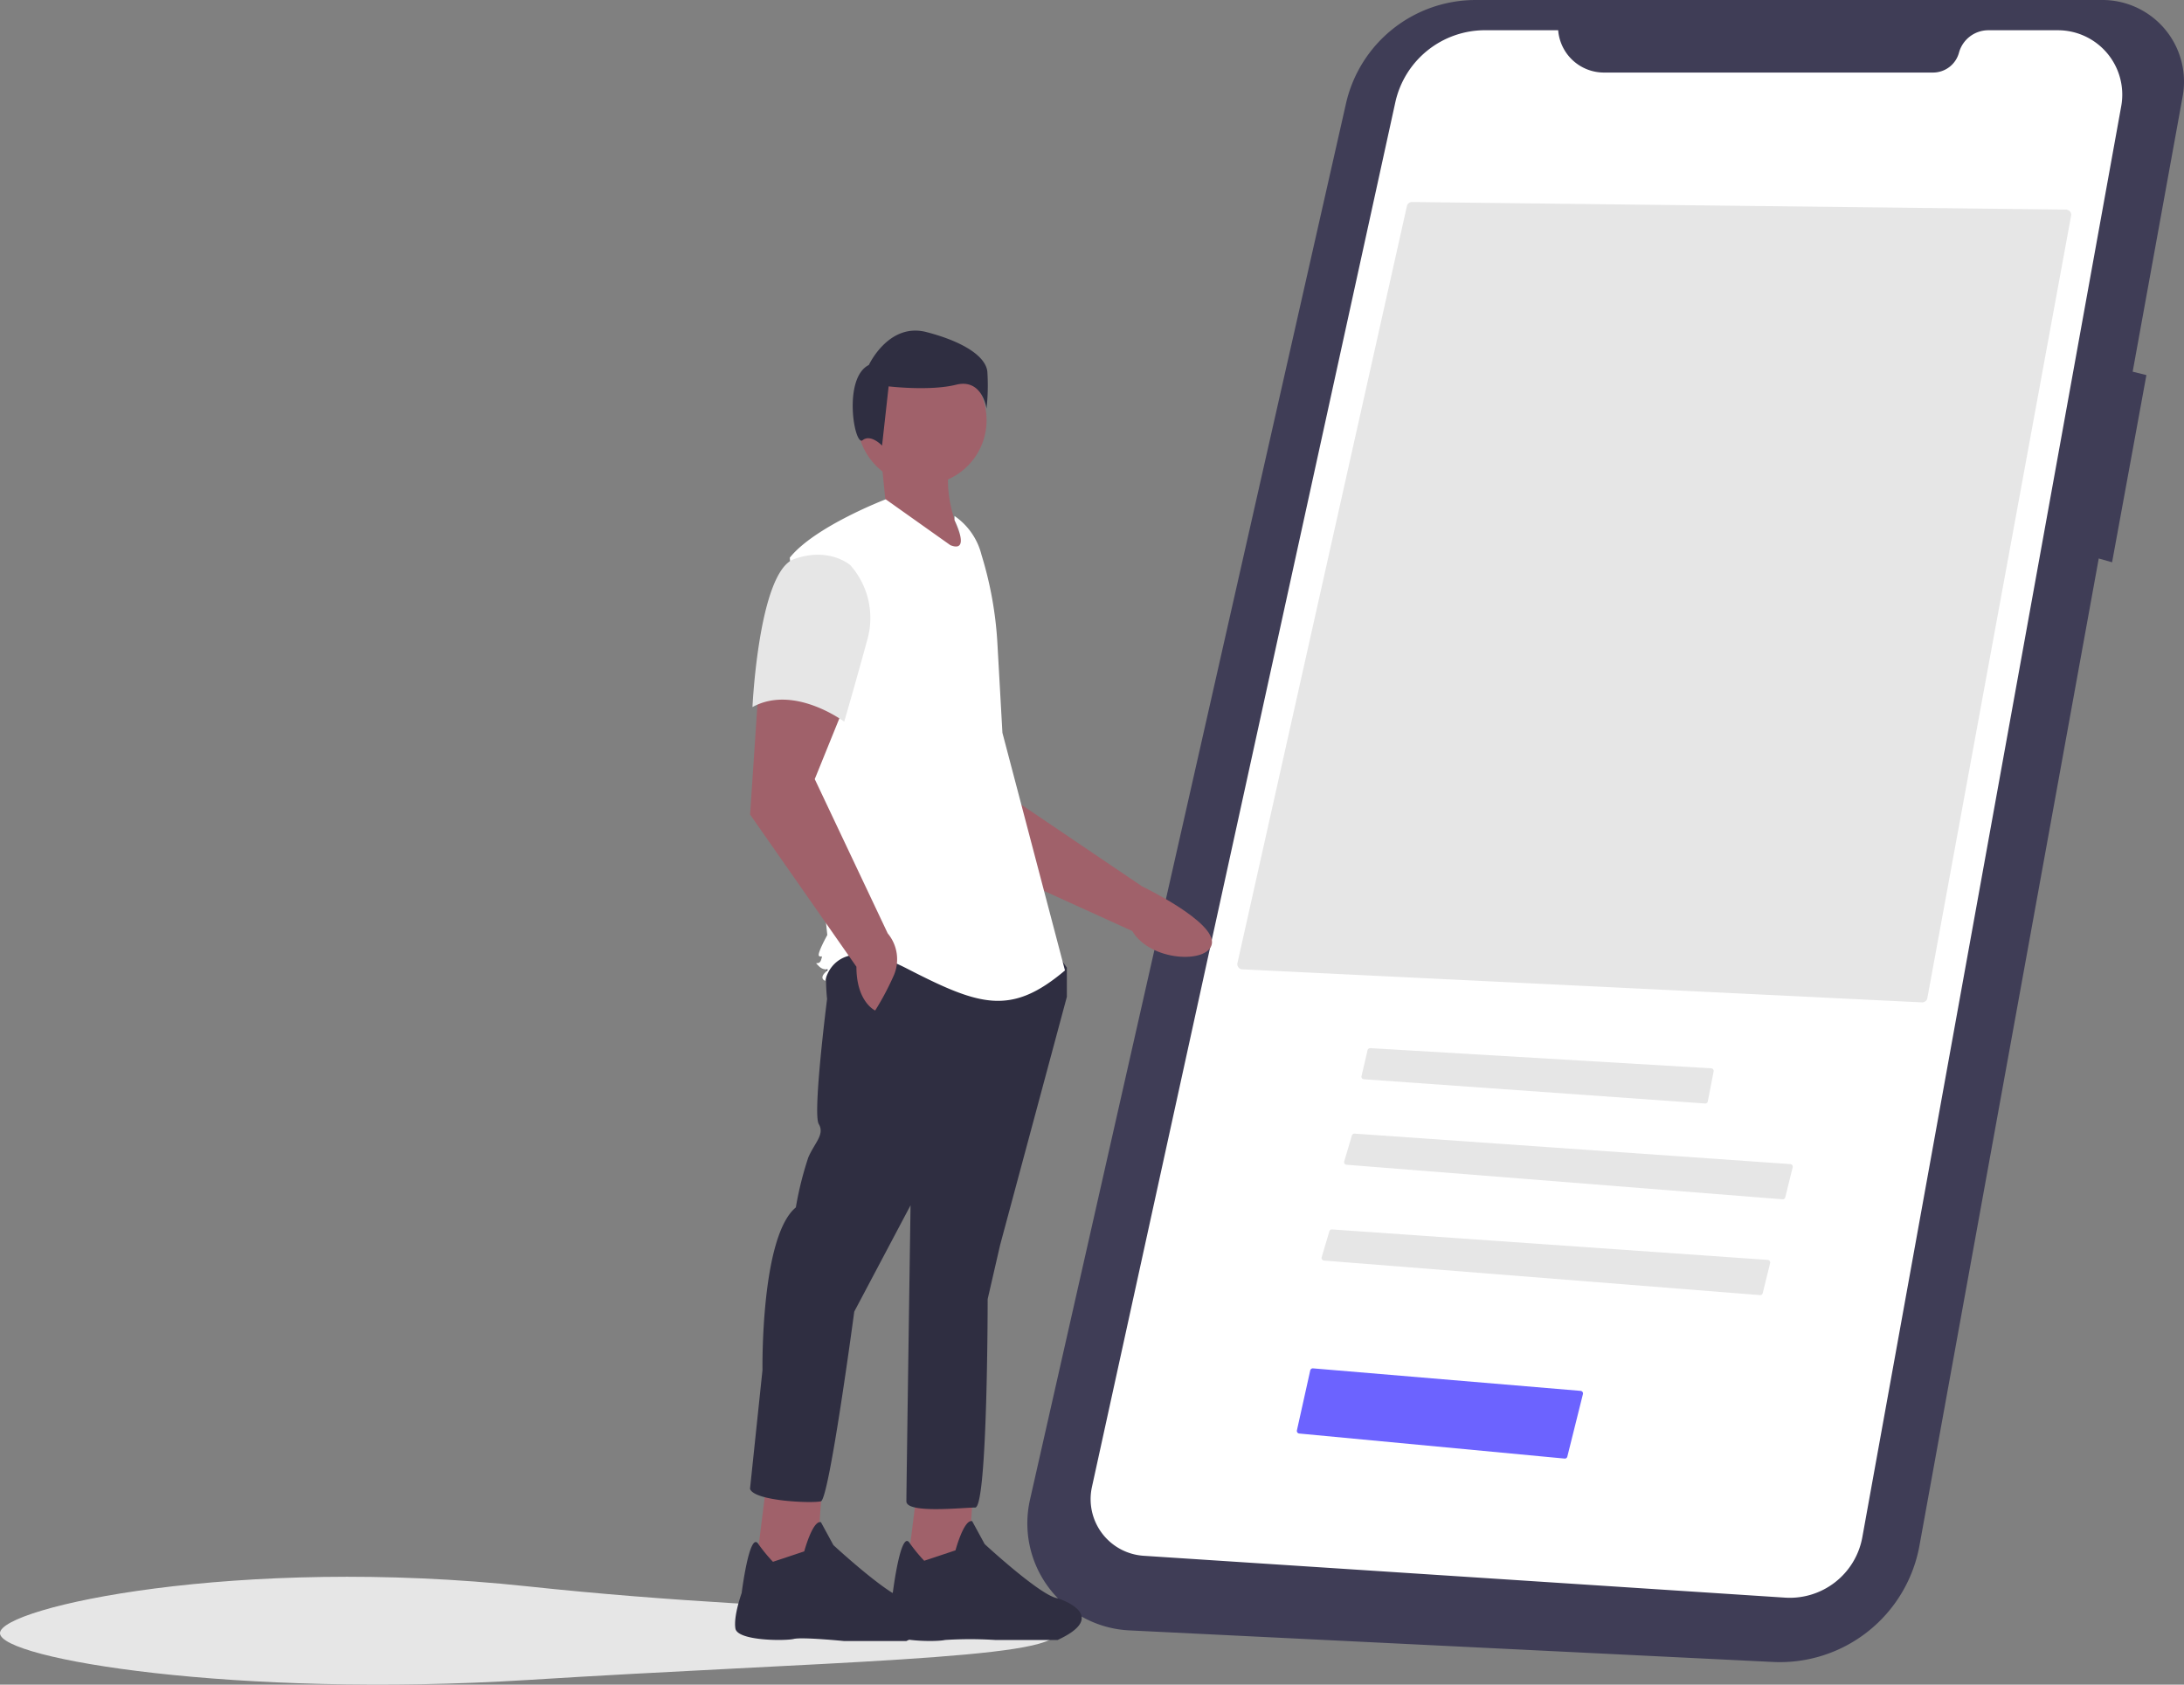 <svg id="Group_1" data-name="Group 1" xmlns="http://www.w3.org/2000/svg" width="280" height="216" viewBox="0 0 280 216">
  <rect x="0" y="0" width="280" height="216" fill="#808080" stroke="none"/>
  <path id="Path_1" data-name="Path 1" d="M302.44,740.978c0,3.314-30.335,3.667-67.671,6-37.3,2.331-67.671-2.686-67.671-6s30.51-9.982,67.671-6C272.105,738.978,302.44,737.664,302.44,740.978Z" transform="translate(-167.099 -531.576)" fill="#e6e6e6"/>
  <path id="Path_2" data-name="Path 2" d="M725.747,124.769H645.538A17.037,17.037,0,0,0,628.9,138.018L588.376,317.084a13.738,13.738,0,0,0,12.765,16.73L683.6,337.86a18.191,18.191,0,0,0,18.811-14.885l22.99-126.6,1.71.487,4.4-24-1.76-.438,6.417-35.339a10.47,10.47,0,0,0-10.417-12.318Z" transform="translate(-456.332 -124.768)" fill="#3f3d56"/>
  <path id="Path_3" data-name="Path 3" d="M672.323,136.395h-9.363a11.773,11.773,0,0,0-11.513,9.233l-38.9,177.563A7.277,7.277,0,0,0,619.2,332l82.19,5.364a9.448,9.448,0,0,0,9.925-7.728l33.2-183.529a8.258,8.258,0,0,0-8.151-9.71h-8.882a3.906,3.906,0,0,0-3.774,2.881h0a3.448,3.448,0,0,1-3.332,2.543H678.205a5.889,5.889,0,0,1-5.881-5.424Z" transform="translate(-472.558 -132.519)" fill="#fff"/>
  <path id="Path_4" data-name="Path 4" d="M528.288,402.841l7.247,14.347,21.668,9.851c2.314,3.911,9.667,4.21,10.2,1.681.6-2.837-8.929-7.4-8.929-7.4l-18.124-12.259L538.766,398.5Z" transform="translate(-412.042 -307.665)" fill="#a0616a"/>
  <path id="Path_5" data-name="Path 5" d="M361.08,575.559l-1.336,10.692,7.751.535.8-11.226Z" transform="translate(-243.511 -384.528)" fill="#a0616a"/>
  <path id="Path_6" data-name="Path 6" d="M524.353,717.408a21,21,0,0,1-1.913-2.339c-1.111-1.537-2.1,6.348-2.1,6.348s-1.069,3.208-.8,4.811,6.415,1.6,7.484,1.336a50.561,50.561,0,0,1,6.415,0h8.019c6.95-3.208,0-5.346,0-5.346-2.138-.267-9.355-6.949-9.355-6.949l-1.6-2.94c-1.069-.267-2.138,3.742-2.138,3.742Z" transform="translate(-405.865 -517.29)" fill="#2f2e41"/>
  <path id="Path_7" data-name="Path 7" d="M300.944,575.96l-1.337,10.692,7.751.535.8-11.226Z" transform="translate(-202.804 -384.796)" fill="#a0616a"/>
  <path id="Path_8" data-name="Path 8" d="M464.216,717.809a21,21,0,0,1-1.913-2.339c-1.111-1.537-2.1,6.348-2.1,6.348s-1.069,2.94-.8,4.544,6.415,1.6,7.484,1.336,6.415.267,6.415.267h8.019c6.949-3.207,0-5.346,0-5.346-2.138-.267-9.355-6.95-9.355-6.95l-1.6-2.94c-1.069-.267-2.138,3.742-2.138,3.742Z" transform="translate(-365.119 -517.557)" fill="#2f2e41"/>
  <path id="Path_9" data-name="Path 9" d="M476.329,492.671c-1.069,1.336-.535,5.88-.535,5.88s-1.871,14.7-1.069,16.037-.535,2.406-1.336,4.277a42.7,42.7,0,0,0-1.6,6.415c-4.544,3.742-4.277,20.848-4.277,20.848l-1.6,15.235c.535,1.6,8.019,1.871,9.088,1.6s4.277-24.323,4.277-24.323l7.217-13.632s-.534,36.351-.534,37.955,7.217.8,8.821.8,1.6-26.729,1.6-26.729l1.6-6.949,8.553-31.807v-3.742l-1.336-1.871S477.4,491.335,476.329,492.671Z" transform="translate(-369.757 -370.467)" fill="#2f2e41"/>
  <ellipse id="Ellipse_1" data-name="Ellipse 1" cx="8.286" cy="8.286" rx="8.286" ry="8.286" transform="translate(109.912 45.6)" fill="#a0616a"/>
  <path id="Path_10" data-name="Path 10" d="M522.968,298.615c-1.68,3.74-.685,8.964,2.673,14.7L512.009,306.9l2.138-1.871-.535-5.346Z" transform="translate(-400.634 -240.902)" fill="#a0616a"/>
  <path id="Path_11" data-name="Path 11" d="M502.656,320a8.553,8.553,0,0,1,3.466,5,47.34,47.34,0,0,1,2.034,11.31L508.8,347.8l8.019,30.471c-6.949,5.88-10.959,4.544-20.314-.267s-10.424,1.6-10.424,1.6-.8-.267,0-1.069,0,0-.8-.8,0,0,.267-.8,0-.267-.267-.535,1.069-2.673,1.069-2.673l-2.138-20.047-2.673-28.333c3.207-4.009,12.3-7.484,12.3-7.484l8.286,5.88c2.673,1.069.535-3.207.535-3.207Z" transform="translate(-380.285 -253.843)" fill="#fff"/>
  <path id="Path_12" data-name="Path 12" d="M466.172,391.226,465.1,407.263l13.632,19.512c0,4.544,2.406,5.613,2.406,5.613a35.328,35.328,0,0,0,2.406-4.544,5.188,5.188,0,0,0-.8-5.346l-9.355-19.779,4.009-9.89Z" transform="translate(-368.935 -302.823)" fill="#a0616a"/>
  <path id="Path_13" data-name="Path 13" d="M471.251,339.609c-4.544,1.6-5.346,18.978-5.346,18.978,5.346-2.94,11.761,1.871,11.761,1.871s1.336-4.544,2.94-10.424a10.215,10.215,0,0,0-2.138-9.622S475.8,338,471.251,339.609Z" transform="translate(-369.435 -267.928)" fill="#e6e6e6"/>
  <path id="Path_14" data-name="Path 14" d="M507.067,266.5c1.055-.844,2.494.69,2.494.69l.844-7.595s5.274.633,8.65-.211,3.9,3.059,3.9,3.059a27.068,27.068,0,0,0,.106-4.747c-.211-1.9-2.953-3.8-7.806-5.063s-7.384,4.219-7.384,4.219C504.5,258.536,506.013,267.34,507.067,266.5Z" transform="translate(-396.478 -210.055)" fill="#2f2e41"/>
  <path id="Path_15" data-name="Path 15" d="M756.583,305.088a.675.675,0,0,0,.688-.546L775.7,204.231a.667.667,0,0,0-.648-.787l-83.847-.977H691.2a.67.67,0,0,0-.651.521l-21.726,97.056a.666.666,0,0,0,.618.811Z" transform="translate(-510.175 -176.566)" fill="#e6e6e6"/>
  <path id="Path_16" data-name="Path 16" d="M711.015,529.535a.333.333,0,0,0-.324.258l-.774,3.319a.333.333,0,0,0,.3.408l43.746,3.109a.336.336,0,0,0,.351-.269l.745-3.84a.333.333,0,0,0-.307-.4l-43.716-2.589Z" transform="translate(-535.363 -395.141)" fill="#e6e6e6"/>
  <path id="Path_17" data-name="Path 17" d="M760.256,570.967a.335.335,0,0,0,.35-.253l.948-3.848a.334.334,0,0,0-.3-.412l-55.865-3.907a.33.33,0,0,0-.343.238l-.985,3.325a.333.333,0,0,0,.293.427Z" transform="translate(-531.726 -417.195)" fill="#e6e6e6"/>
  <path id="Path_18" data-name="Path 18" d="M751.256,607.967a.333.333,0,0,0,.35-.253l.948-3.848a.334.334,0,0,0-.3-.413l-55.865-3.907a.33.33,0,0,0-.343.238l-.985,3.325a.333.333,0,0,0,.293.427Z" transform="translate(-525.615 -441.91)" fill="#e6e6e6"/>
  <path id="Path_19" data-name="Path 19" d="M717.857,665.148a.33.33,0,0,0,.355-.251l2-8.017a.334.334,0,0,0-.3-.413l-34.307-2.886a.339.339,0,0,0-.353.26l-1.71,7.695a.334.334,0,0,0,.294.4Z" transform="translate(-517.272 -478.132)" fill="#6c63ff"/>
</svg>

